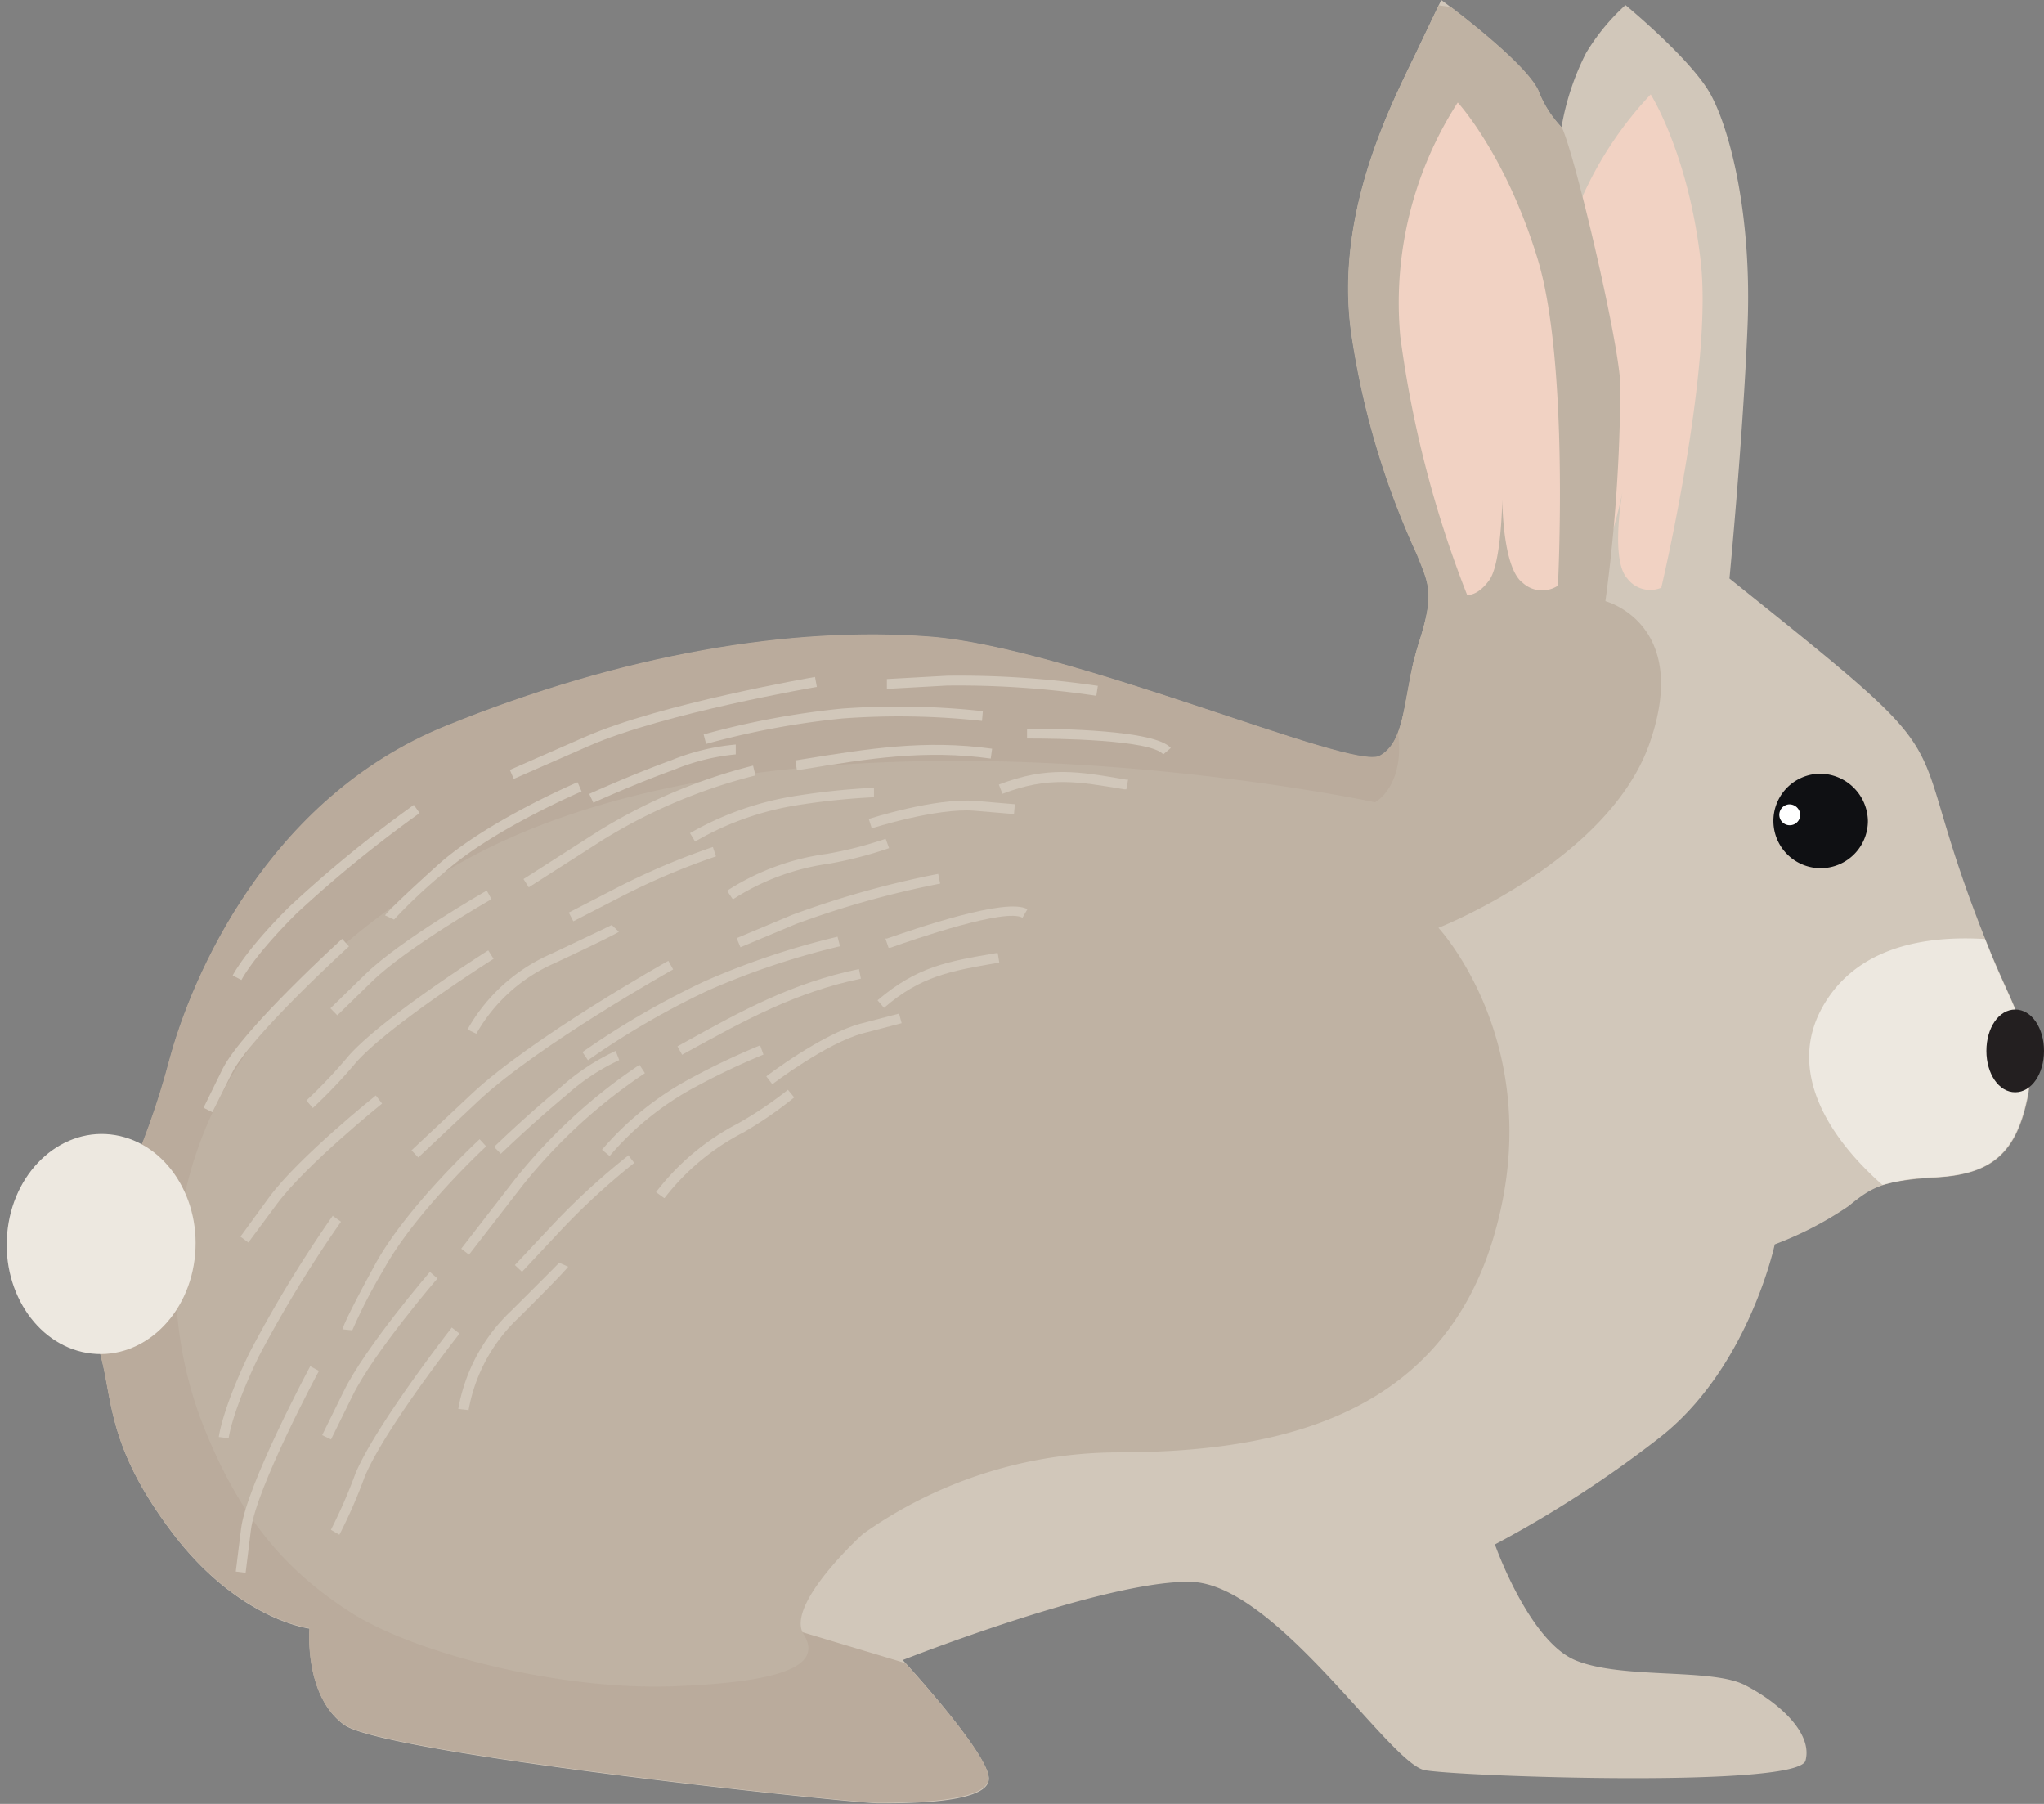 <svg xmlns="http://www.w3.org/2000/svg" viewBox="-0.54 -0 166.1 146.56"><rect x="-0.54" y="-0" width="166.1" height="146.56" fill="#808080" stroke="none"/><title>Depositphotos_89116346_03</title><g data-name="Layer 2"><g data-name="—ÎÓÈ 1"><path d="M140 47c21 16.81 13.09 10.63 21.35 30.68 1.82 4.41 3.8 7.26 2.85 11.67s-2.94 6.05-7.35 6.31-5.27.78-7.17 2.33a28.15 28.15 0 0 1-6 3.11s-2.16 10.2-9.51 15.82a92.22 92.22 0 0 1-13.23 8.56s2.77 7.87 6.57 9.42 11 .6 13.74 2 5.53 3.89 4.93 6.14-28.09 1.3-30.94.78-12.1-15.13-19-15.3-23.42 6.35-23.42 6.35 7 7.59 7 9.64-6.83 2-9 2-40.11-4-43.39-6.37-2.81-7.82-2.81-7.82-5.79-.69-11.15-7.78-4.81-10.84-5.88-14.61c-1-3.6-5.89-5.21-2.07-7.78 2.66-1.79 5.88-9.08 7.69-15.9s8-21.35 22.47-27.23 28.18-8.13 39.42-7.26 34.23 10.89 36.48 9.68 1.9-5.19 3.2-9.25.78-4.75-.17-7.17a65.74 65.74 0 0 1-5.27-17.55c-1.56-9.85 3.11-18.84 5.19-23.17l2.05-4.3s6.74 4.93 7.87 7.35a8.85 8.85 0 0 0 1.9 3 21 21 0 0 1 2-6.05 17.29 17.29 0 0 1 3.2-3.89s5.36 4.41 6.92 7.26 3.37 9.77 3 18.84S140 47 140 47z" fill="#d1c7ba" fill-rule="evenodd"/><path d="M134.47 47.7s4.18-17.63 3.2-26.4-4.07-13.63-4.07-13.63a30 30 0 0 0-8.05 17.83 89.35 89.35 0 0 0 1.53 21.6s.79.3 2-.86S131.3 40 131.3 40s-1 5.49.4 7a2.33 2.33 0 0 0 2.78.74z" fill="#f1d2c3" fill-rule="evenodd"/><path d="M160.76 76.29l.55 1.37c1.82 4.41 3.8 7.26 2.85 11.67s-2.94 6.05-7.35 6.31a17.74 17.74 0 0 0-4.38.63c-4.54-4-7.68-9.31-4.92-14.36S156 76 160.76 76.29z" fill="#ede8e0" fill-rule="evenodd"/><path d="M73 135.1c1.24 1.35 6.8 7.55 6.8 9.37 0 2-6.83 2-9 2s-40.11-4-43.39-6.37-2.81-7.82-2.81-7.82-5.79-.69-11.15-7.78-4.81-10.84-5.88-14.61c-1-3.6-5.89-5.21-2.07-7.78 2.66-1.79 5.88-9.08 7.69-15.9s8-21.35 22.47-27.23 28.18-8.13 39.42-7.26 34.23 10.89 36.48 9.68c2-1.07 1.95-4.28 2.8-7.81 4 6.21 1.06 14.55 1.06 14.55L53 129.11l20 6z" fill="#baab9c" fill-rule="evenodd"/><path d="M113.07 59.52c.69-1.84.81-4.55 1.69-7.31 1.3-4.06.78-4.75-.17-7.17a65.74 65.74 0 0 1-5.27-17.55c-1.56-9.85 3.11-18.84 5.19-23.16l1.86-3.9 1 .14c1.79 1.37 6.22 4.86 7.11 6.78a8.86 8.86 0 0 0 1.9 3c1.11 2.37 4.75 17.9 4.75 21a134 134 0 0 1-1.21 17.49s6.94 1.81 3.62 11.46-17.19 15.08-17.19 15.08 9 9.65 4.52 25S102.15 118 90.09 118a36 36 0 0 0-20.51 6.63s-6.33 5.73-4.82 8.14-1.21 3.88-10.56 4.23-21.11-2.71-26.24-6-9-7.54-12.06-15.38S9 87.19 35.5 70.91s75.7-5.73 75.7-5.73 2.44-1.29 1.87-5.66z" fill="#bfb2a3" fill-rule="evenodd"/><path d="M160.88 85.38c0-1.86 1-3.36 2.34-3.36s2.34 1.51 2.34 3.36-1 3.36-2.34 3.36-2.34-1.51-2.34-3.36z" fill="#231f20" fill-rule="evenodd"/><path d="M126.06 47.59S127 29.49 124.4 21s-6.48-12.67-6.48-12.67a30 30 0 0 0-4.67 19 89.32 89.32 0 0 0 5.43 21s.83.15 1.81-1.21 1.05-6.56 1.05-6.56 0 5.58 1.66 6.79a2.33 2.33 0 0 0 2.86.23z" fill="#f1d2c3" fill-rule="evenodd"/><path d="M.09 99.8c.63-4.89 4.54-8.28 8.73-7.58s7.08 5.23 6.45 10.12-4.54 8.28-8.73 7.58S-.54 104.69.09 99.8z" fill="#ede8e0" fill-rule="evenodd"/><path d="M147.25 62.86a3.84 3.84 0 1 0 4 3.83 3.91 3.91 0 0 0-4-3.83z" fill="#0f1013" fill-rule="evenodd"/><path d="M144.85 65.35a.85.85 0 1 0 .9.85.88.88 0 0 0-.9-.85z" fill="#fff" fill-rule="evenodd"/><path d="M88.71 55.73a76.61 76.61 0 0 0-12.3-.83l-4.88.27v.8l4.88-.27a75.85 75.85 0 0 1 12.14.83l.12-.79z" fill="#d1c7ba"/><path d="M79.33 57.78a63.12 63.12 0 0 0-11.45-.21 67 67 0 0 0-11.24 2.1l.2.77a66.23 66.23 0 0 1 11.11-2.07 62.35 62.35 0 0 1 11.31.2l.07-.8z" fill="#d1c7ba"/><path d="M65.69 55S53.15 57.16 47 59.87l-6.11 2.68.32.73 6.11-2.68c6.07-2.66 18.49-4.79 18.52-4.79l-.15-.81z" fill="#d1c7ba"/><path d="M46.37 63.56S39 66.7 35 70.31s-4.25 4.05-4.25 4.06l.73.34a42.7 42.7 0 0 1 4.05-3.8c3.93-3.52 11.17-6.6 11.19-6.61l-.32-.74z" fill="#d1c7ba"/><path d="M33.08 65.4A103.15 103.15 0 0 0 23 73.64c-3.65 3.62-4.63 5.61-4.63 5.61l.71.37s.93-1.88 4.48-5.41a102.22 102.22 0 0 1 10-8.15l-.46-.65z" fill="#d1c7ba"/><path d="M60.66 62.2A44.73 44.73 0 0 0 48 67.58l-6 3.84.43.67 6-3.84A43.85 43.85 0 0 1 60.85 63l-.19-.78z" fill="#d1c7ba"/><path d="M47.65 65.23s3.2-1.47 6.6-2.7a17.39 17.39 0 0 1 5-1.24v-.8A18.15 18.15 0 0 0 54 61.77c-3.4 1.24-6.65 2.73-6.66 2.73l.34.72z" fill="#d1c7ba"/><path d="M64.22 62.58l.57-.09c5.27-.86 9.82-1.6 15.18-.86l.11-.8c-5.47-.76-10.08 0-15.42.86l-.57.09.13.79z" fill="#d1c7ba"/><path d="M82.91 60h.14c2.16 0 9.9.08 10.94 1.29l.61-.52c-1.28-1.49-9.3-1.56-11.54-1.57h-.14v.8z" fill="#d1c7ba"/><path d="M80.92 64.49c3.74-1.43 6.12-1 9.91-.36h.16l.14-.79h-.16c-3.93-.68-6.39-1.11-10.34.4l.29.75z" fill="#d1c7ba"/><path d="M55.93 68.38a24.08 24.08 0 0 1 8.55-3 58 58 0 0 1 6-.61V64a58.44 58.44 0 0 0-6.09.62 25 25 0 0 0-8.86 3.07l.42.69z" fill="#d1c7ba"/><path d="M70.3 67.3s5.26-1.69 8.37-1.43l3.19.27.07-.8-3.19-.27c-3.27-.28-8.67 1.46-8.68 1.47l.24.76z" fill="#d1c7ba"/><path d="M59 73.08a19.17 19.17 0 0 1 7.84-2.91 32.13 32.13 0 0 0 4.87-1.26l-.28-.76a31.49 31.49 0 0 1-4.75 1.22 19.79 19.79 0 0 0-8.14 3l.45.66z" fill="#d1c7ba"/><path d="M57.38 68.82a57.44 57.44 0 0 0-7.7 3.26l-4 2.06.37.71 4-2.06a56.44 56.44 0 0 1 7.59-3.21l-.25-.76z" fill="#d1c7ba"/><path d="M39 72.36s-7 4-9.85 6.79l-2.84 2.77.56.57 2.84-2.77c2.8-2.73 9.67-6.66 9.69-6.67l-.39-.7z" fill="#d1c7ba"/><path d="M27.26 76.28s-8.1 7.36-9.71 10.56L16 90l.72.36 1.57-3.14c1.54-3.07 9.51-10.31 9.53-10.33l-.54-.59z" fill="#d1c7ba"/><path d="M39.14 77.21s-8.51 5.38-11.33 8.55a41.82 41.82 0 0 1-3.45 3.65l.52.61a42.37 42.37 0 0 0 3.53-3.72c2.75-3.08 11.14-8.39 11.16-8.4l-.43-.68z" fill="#d1c7ba"/><path d="M38.16 84a13.55 13.55 0 0 1 6.4-5.76c5-2.34 5.19-2.54 5.19-2.54l-.58-.55s-.12.08-4.95 2.36a14.4 14.4 0 0 0-6.77 6.13l.72.35z" fill="#d1c7ba"/><path d="M75.7 71a76.55 76.55 0 0 0-11.87 3.33l-4.51 1.89.31.74 4.51-1.89a75.89 75.89 0 0 1 11.72-3.28L75.7 71z" fill="#d1c7ba"/><path d="M67.54 76.1a63.13 63.13 0 0 0-10.86 3.64 67 67 0 0 0-9.89 5.74l.45.66A66.24 66.24 0 0 1 57 80.47a62.36 62.36 0 0 1 10.72-3.59l-.2-.78z" fill="#d1c7ba"/><path d="M53.77 78.06s-11.1 6.22-16 10.83l-4.87 4.57.55.58 4.86-4.57c4.83-4.54 15.82-10.69 15.85-10.71l-.39-.7z" fill="#d1c7ba"/><path d="M38.42 92.57s-5.9 5.43-8.49 10.18-2.64 5.25-2.64 5.25l.8.08a42.65 42.65 0 0 1 2.55-4.94c2.53-4.63 8.31-10 8.33-10l-.54-.59z" fill="#d1c7ba"/><path d="M26.51 98.76a103.12 103.12 0 0 0-6.78 11.15c-2.23 4.63-2.49 6.83-2.49 6.84l.8.1s.25-2.08 2.42-6.59a102.46 102.46 0 0 1 6.71-11l-.65-.46z" fill="#d1c7ba"/><path d="M51.43 86.51a44.74 44.74 0 0 0-10.13 9.31l-4.36 5.63.63.49 4.36-5.63a43.83 43.83 0 0 1 9.94-9.12l-.44-.67z" fill="#d1c7ba"/><path d="M40.18 93.72s2.53-2.45 5.31-4.75a17.33 17.33 0 0 1 4.29-2.84l-.29-.75a18.17 18.17 0 0 0-4.52 3c-2.79 2.3-5.36 4.8-5.36 4.8l.56.57z" fill="#d1c7ba"/><path d="M54.91 85.68l.51-.28c4.68-2.57 8.72-4.79 14-5.89l-.16-.78c-5.41 1.12-9.51 3.37-14.24 6l-.51.28.39.7z" fill="#d1c7ba"/><path d="M71.68 77h.13c2-.71 9.36-3.24 10.74-2.44l.4-.69c-1.7-1-9.29 1.65-11.41 2.38h-.13l.26.76z" fill="#d1c7ba"/><path d="M71.29 81.89c3-2.6 5.42-3 9.22-3.66h.16l-.13-.79h-.16c-3.93.67-6.4 1.09-9.61 3.83l.52.61z" fill="#d1c7ba"/><path d="M49 93.92a24.08 24.08 0 0 1 7.06-5.66 58 58 0 0 1 5.44-2.58l-.27-.75a58.37 58.37 0 0 0-5.53 2.62 25 25 0 0 0-7.32 5.86l.62.51z" fill="#d1c7ba"/><path d="M62.22 88.09s4.39-3.35 7.41-4.15l3.1-.81-.21-.78-3.1.81c-3.17.83-7.68 4.28-7.69 4.29l.49.64z" fill="#d1c7ba"/><path d="M53.46 97.34A19.16 19.16 0 0 1 59.88 92 32.06 32.06 0 0 0 64 89.16l-.51-.62a31.37 31.37 0 0 1-4.07 2.74 19.8 19.8 0 0 0-6.65 5.58l.65.47z" fill="#d1c7ba"/><path d="M50.55 93.85a57.33 57.33 0 0 0-6.17 5.65l-3.08 3.28.58.55L45 100a56.62 56.62 0 0 1 6-5.52l-.49-.63z" fill="#d1c7ba"/><path d="M34.39 103.34s-5.24 6.09-7 9.7l-1.75 3.56.72.35 1.75-3.56c1.73-3.52 6.88-9.51 6.9-9.52l-.61-.53z" fill="#d1c7ba"/><path d="M24.67 111s-5.18 9.65-5.62 13.2l-.43 3.48.8.1.43-3.48c.42-3.41 5.51-12.9 5.53-12.92l-.71-.38z" fill="#d1c7ba"/><path d="M36.17 107.86s-6.17 7.91-7.82 11.84a41.87 41.87 0 0 1-2 4.59l.69.4a41.82 41.82 0 0 0 2.05-4.69c1.56-3.82 7.69-11.63 7.71-11.65l-.63-.5z" fill="#d1c7ba"/><path d="M37.53 114.61a13.55 13.55 0 0 1 4.1-7.57c3.89-3.87 4-4.13 4-4.13l-.73-.32s-.09.12-3.87 3.88a14.39 14.39 0 0 0-4.33 8l.8.09z" fill="#d1c7ba"/><path d="M30 89s-6.26 5-8.66 8.26L19 100.47l.64.48L22 97.77c2.34-3.14 8.49-8.1 8.51-8.11L30 89z" fill="#d1c7ba"/></g></g></svg>